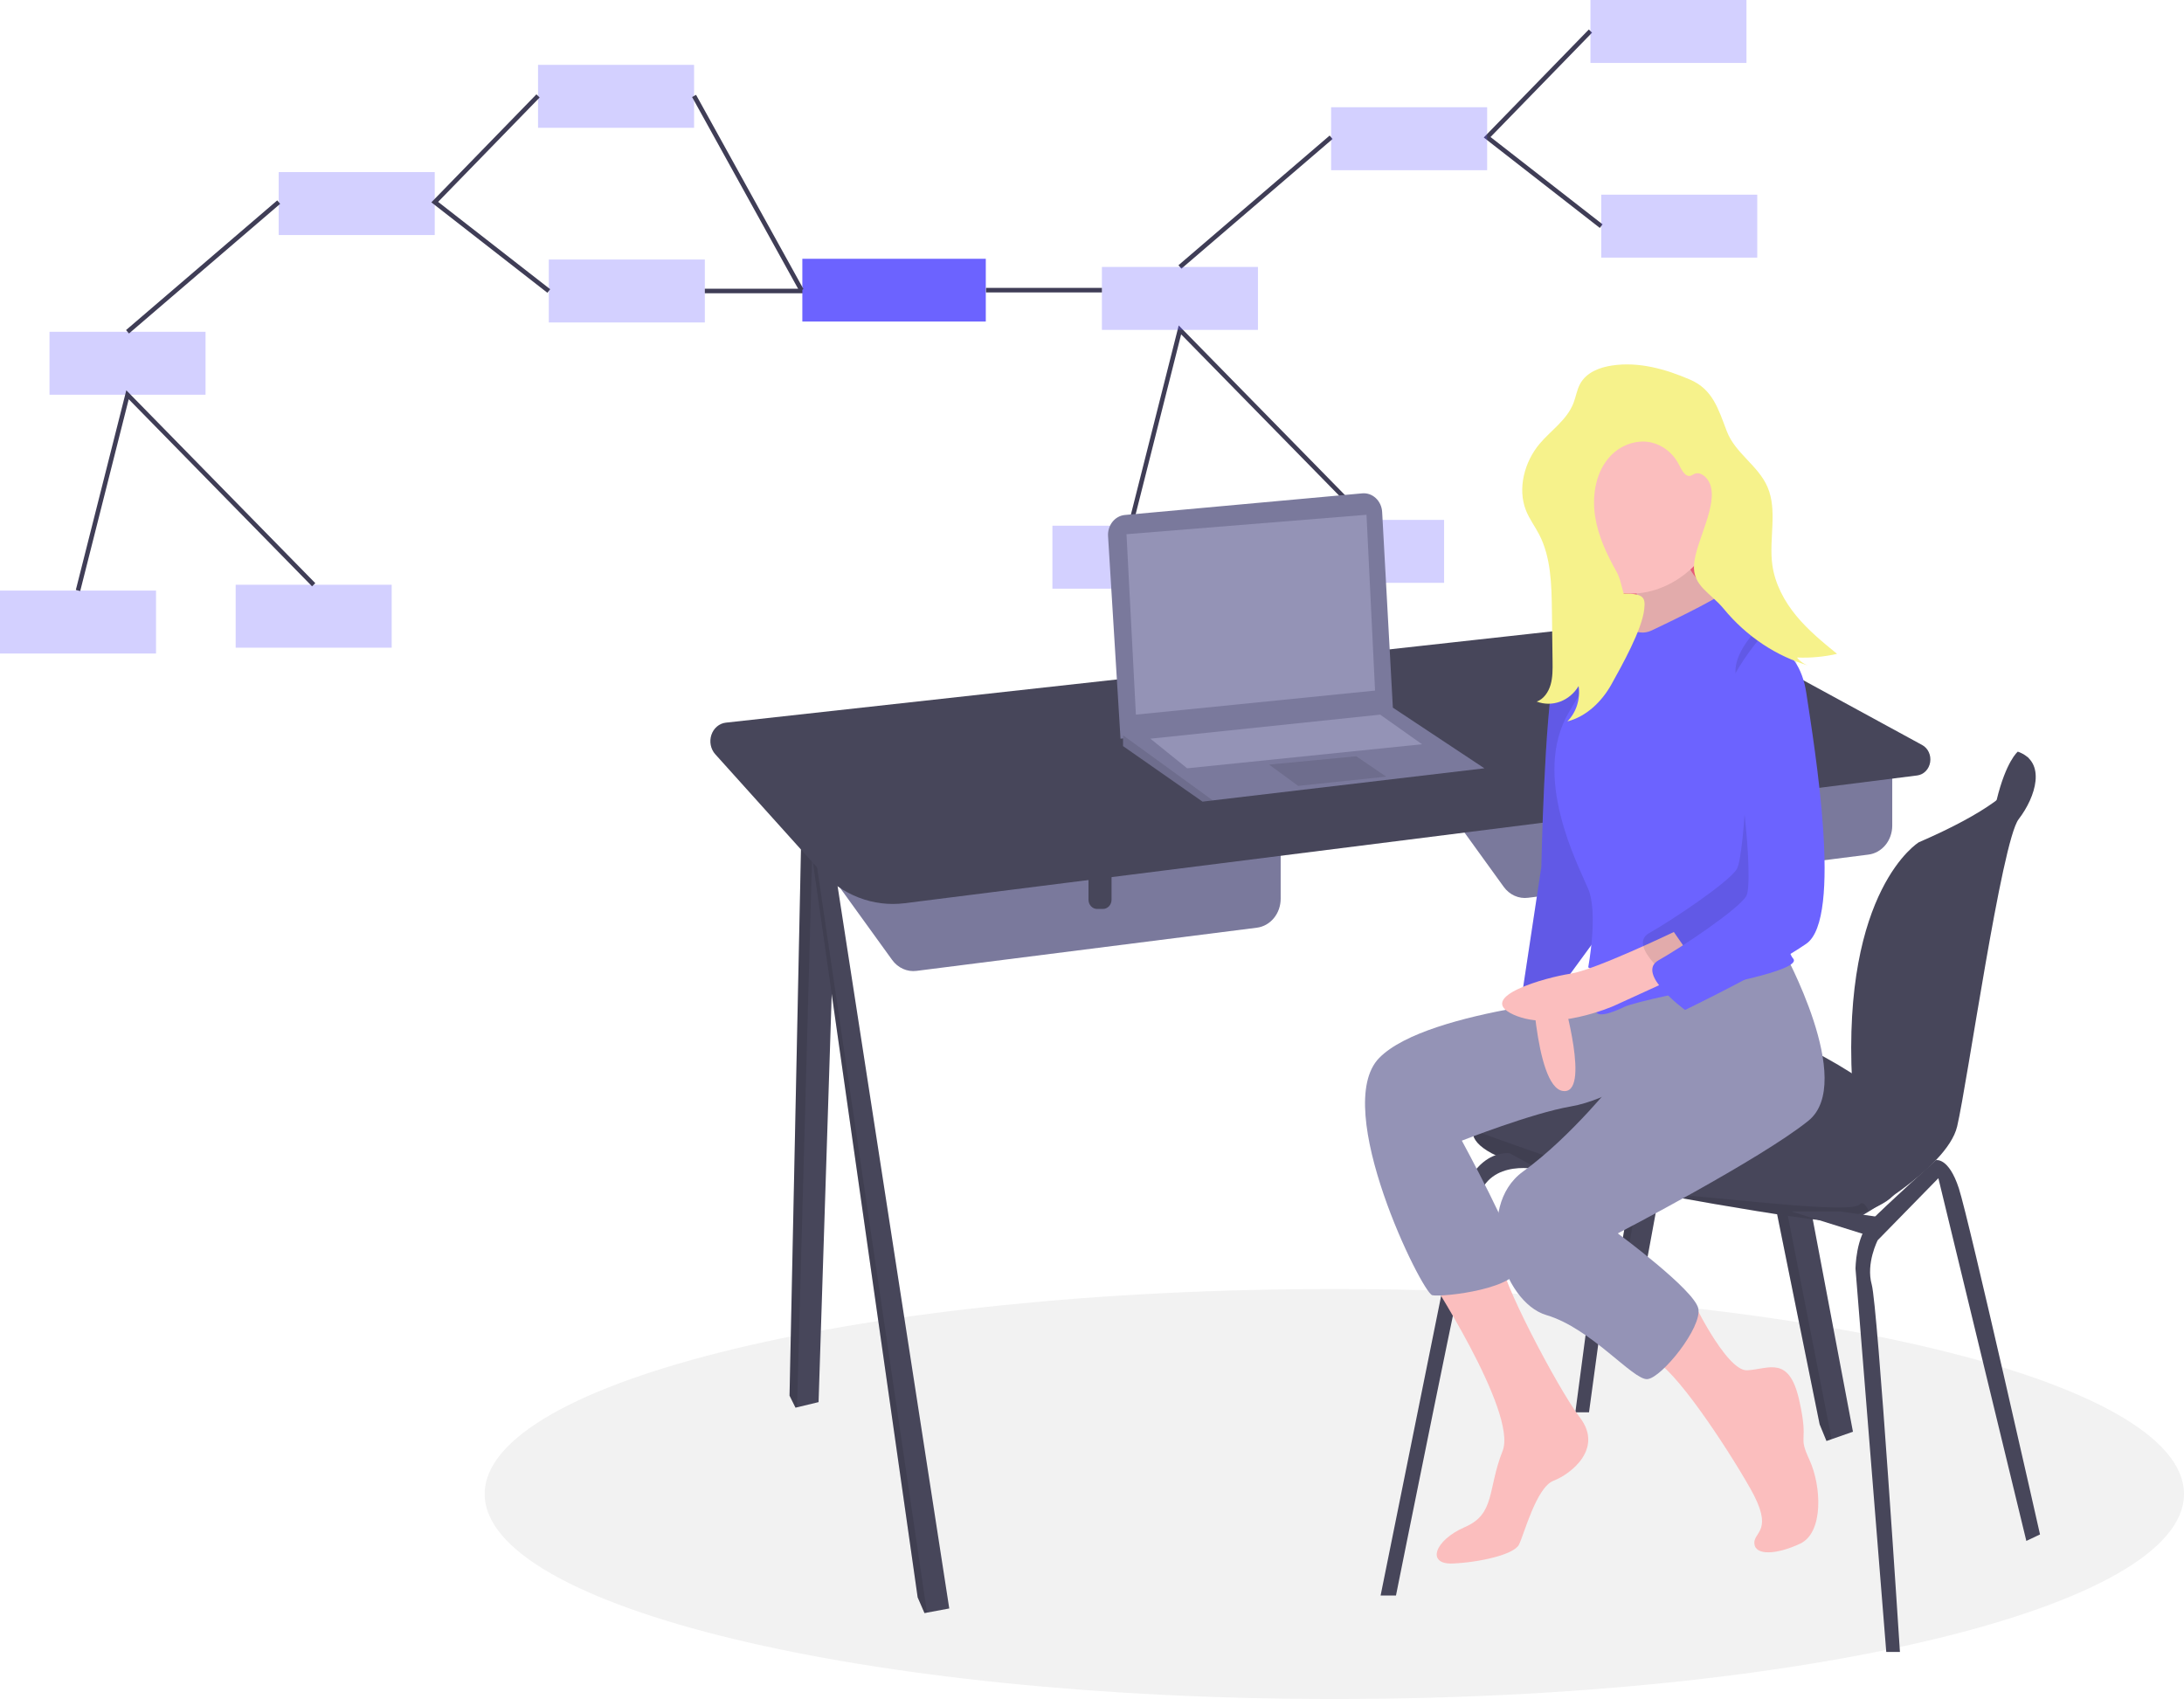 <svg width="482" height="375" viewBox="0 0 482 375" fill="none" xmlns="http://www.w3.org/2000/svg">
<rect width="482" height="375" fill="#E5E5E5"/>
<g id="software 1">
<rect width="482" height="375" fill="white"/>
<path id="Vector" d="M351.006 6.859L328.207 30.295L353.381 49.914" stroke="#3F3D56" stroke-miterlimit="10"/>
<path id="Vector_2" d="M293.772 30.296L260.405 58.919" stroke="#3F3D56" stroke-miterlimit="10"/>
<path id="Vector_3" d="M249.481 116.025L260.405 72.812L301.49 114.75" stroke="#3F3D56" stroke-miterlimit="10"/>
<g id="stitky">
<path id="Vector_4" opacity="0.3" d="M328.207 23.67H293.772V37.564H328.207V23.67Z" fill="#6C63FF"/>
<path id="Vector_5" opacity="0.3" d="M385.441 0H351.006V13.893H385.441V0Z" fill="#6C63FF"/>
<path id="Vector_6" opacity="0.3" d="M387.816 42.967H353.381V56.86H387.816V42.967Z" fill="#6C63FF"/>
<path id="Vector_7" opacity="0.3" d="M277.623 58.919H243.188V72.812H277.623V58.919Z" fill="#6C63FF"/>
<path id="Vector_8" opacity="0.3" d="M266.699 116.036H232.263V129.93H266.699V116.036Z" fill="#6C63FF"/>
<path id="Vector_9" opacity="0.3" d="M318.708 114.75H284.273V128.643H318.708V114.75Z" fill="#6C63FF"/>
<path id="Vector_10" opacity="0.3" d="M95.944 37.983H61.509V51.877H95.944V37.983Z" fill="#6C63FF"/>
<path id="Vector_11" opacity="0.3" d="M153.178 14.313H118.742V28.206H153.178V14.313Z" fill="#6C63FF"/>
<path id="Vector_12" opacity="0.3" d="M155.553 57.28H121.117V71.173H155.553V57.28Z" fill="#6C63FF"/>
<path id="Vector_13" opacity="0.3" d="M45.36 73.231H10.924V87.125H45.36V73.231Z" fill="#6C63FF"/>
<path id="Vector_14" opacity="0.3" d="M34.435 130.349H0V144.242H34.435V130.349Z" fill="#6C63FF"/>
<path id="Vector_15" opacity="0.3" d="M86.445 129.063H52.009V142.956H86.445V129.063Z" fill="#6C63FF"/>
</g>
<path id="Vector_16" d="M118.742 21.172L95.944 44.608L121.117 64.227" stroke="#3F3D56" stroke-miterlimit="10"/>
<path id="Vector_17" d="M61.509 44.608L28.142 73.231" stroke="#3F3D56" stroke-miterlimit="10"/>
<path id="Vector_18" d="M17.218 130.338L28.142 87.125L69.227 129.062" stroke="#3F3D56" stroke-miterlimit="10"/>
<path id="Vector_19" d="M155.553 64.226H194.604" stroke="#3F3D56" stroke-miterlimit="10"/>
<path id="Vector_20" d="M217.561 57.116H177.074V70.967H217.561V57.116Z" fill="#6C63FF"/>
<path id="Vector_21" d="M217.613 64.041H243.188" stroke="#3F3D56" stroke-miterlimit="10"/>
<path id="Vector_22" d="M176.88 64.041L153.178 21.172" stroke="#3F3D56" stroke-miterlimit="10"/>
<path id="Vector_23" d="M294.485 375C398.046 375 482 354.742 482 329.753C482 304.764 398.046 284.506 294.485 284.506C190.923 284.506 106.969 304.764 106.969 329.753C106.969 354.742 190.923 375 294.485 375Z" fill="#F2F2F2"/>
<path id="Vector_24" d="M381.417 180.809L363.131 280.062H359.173L358.738 279.329L357.477 277.203L373.311 184.485L375.715 183.394L381.417 180.809Z" fill="#47465A"/>
<path id="Vector_25" opacity="0.1" d="M375.715 183.394L358.738 279.329L357.477 277.203L373.311 184.485L375.715 183.394Z" fill="black"/>
<path id="Vector_26" d="M408.939 316.006L404.238 317.648L403.095 318.048L401.587 314.372L375.715 186.511L378.405 185.857L384.056 184.485L408.939 316.006Z" fill="#47465A"/>
<path id="Vector_27" opacity="0.1" d="M404.238 317.648L403.095 318.048L401.587 314.372L375.715 186.511L378.405 185.857L404.238 317.648Z" fill="black"/>
<path id="Vector_28" d="M184.803 180.809L180.656 309.471L175.904 310.614L175.566 310.696L174.247 308.041L176.886 182.034L179.425 181.642L184.803 180.809Z" fill="#47465A"/>
<path id="Vector_29" opacity="0.1" d="M179.425 181.642L175.904 310.614L175.566 310.696L174.247 308.041L176.886 182.034L179.425 181.642Z" fill="black"/>
<path id="Vector_30" d="M209.498 355.013L204.582 355.932L204.031 356.034L202.523 352.562L178.582 184.485L179.272 184.258L182.918 183.055L209.498 355.013Z" fill="#47465A"/>
<path id="Vector_31" opacity="0.1" d="M204.582 355.932L204.031 356.034L202.523 352.562L178.582 184.485L179.272 184.258L204.582 355.932Z" fill="black"/>
<path id="Vector_32" d="M313.554 170.393L331.859 195.733C332.486 196.601 333.309 197.28 334.248 197.705C335.188 198.129 336.212 198.285 337.223 198.156L412.365 188.622C413.81 188.439 415.142 187.687 416.109 186.51C417.076 185.332 417.61 183.811 417.61 182.235V163.45L313.554 170.393Z" fill="#7A799C"/>
<path id="Vector_33" d="M375.196 174.478H380.286V182.436C380.286 182.979 380.087 183.5 379.732 183.885C379.377 184.269 378.896 184.485 378.395 184.485H377.087C376.586 184.485 376.105 184.269 375.75 183.885C375.395 183.5 375.196 182.979 375.196 182.436V174.478Z" fill="#47465A"/>
<path id="Vector_34" d="M178.582 186.527L196.887 211.866C197.514 212.735 198.337 213.414 199.277 213.838C200.216 214.263 201.241 214.418 202.252 214.29L277.394 204.756C278.838 204.573 280.171 203.821 281.138 202.643C282.105 201.466 282.639 199.945 282.639 198.369V179.583L178.582 186.527Z" fill="#7A799C"/>
<path id="Vector_35" d="M240.225 190.612H245.314V198.57C245.314 199.113 245.115 199.634 244.76 200.018C244.406 200.403 243.925 200.619 243.423 200.619H242.116C241.614 200.619 241.133 200.403 240.778 200.018C240.424 199.634 240.225 199.113 240.225 198.57V190.612H240.225Z" fill="#47465A"/>
<path id="Vector_36" d="M199.612 199.36L423.122 171.155C423.824 171.066 424.481 170.734 424.996 170.209C425.51 169.684 425.855 168.993 425.978 168.239C426.101 167.485 425.997 166.708 425.68 166.023C425.364 165.338 424.852 164.782 424.22 164.437L384.238 142.653C376.363 138.363 367.521 136.598 358.752 137.567L160.181 159.502C159.471 159.583 158.796 159.878 158.234 160.355C157.672 160.831 157.245 161.47 157.002 162.197C156.759 162.924 156.711 163.711 156.861 164.467C157.012 165.223 157.356 165.918 157.855 166.472L180.978 192.174C183.372 194.834 186.295 196.865 189.525 198.11C192.755 199.356 196.206 199.784 199.612 199.36V199.36Z" fill="#47465A"/>
<path id="Vector_37" d="M447.712 167.332L445.321 165.9C445.321 165.9 442.74 167.959 440.637 176.63C438.535 185.302 444.567 176.724 444.567 176.724L447.206 170.802L447.712 167.332Z" fill="#47465A"/>
<path id="Vector_38" d="M422.134 246.774C422.134 246.774 419.684 259.231 418.553 262.703C417.999 264.402 415.322 265.956 412.355 267.145C409.724 268.207 407.001 268.977 404.226 269.443C401.022 269.851 359.927 262.907 339.945 258.21C326.484 255.047 324.744 251.418 325.042 249.388C325.138 248.783 325.405 248.226 325.807 247.795C325.807 247.795 345.6 233.295 352.575 226.351C359.55 219.407 373.311 224.921 388.392 227.781C403.472 230.64 422.134 246.774 422.134 246.774Z" fill="#47465A"/>
<path id="Vector_39" d="M445.321 165.9C445.321 165.9 454.558 172.435 423.454 185.914C423.454 185.914 406.548 196.241 408.749 238.781C408.853 240.694 409.391 242.55 410.314 244.184C413.524 249.902 420.4 264.378 408.939 266.175V269.443C408.939 269.443 429.675 258.21 431.937 248.612C434.199 239.013 441.739 185.71 445.51 180.809C449.28 175.907 451.73 168.147 445.321 165.9Z" fill="#47465A"/>
<path id="Vector_40" opacity="0.1" d="M412.355 267.145C409.724 268.207 407.001 268.977 404.226 269.443C401.022 269.851 359.927 262.907 339.945 258.21C326.484 255.047 324.744 251.418 325.042 249.388C333.89 252.665 362.623 263.069 372.934 263.929C385.187 264.95 408.596 267.788 410.37 265.858C411.052 265.115 411.752 265.899 412.355 267.145Z" fill="black"/>
<path id="Vector_41" d="M304.694 352.154L322.602 263.52C322.602 263.52 325.807 254.126 333.159 254.534L339.945 258.21C339.945 258.21 328.635 255.351 326.184 264.745C323.733 274.14 308.087 352.154 308.087 352.154H304.694Z" fill="#47465A"/>
<path id="Vector_42" d="M347.674 311.717L354.837 257.598H358.042L350.69 311.717H347.674Z" fill="#47465A"/>
<path id="Vector_43" d="M416.291 364.612L409.505 280.062C409.505 280.062 409.505 272.914 412.898 269.443C416.291 265.971 427.245 256.067 427.245 256.067C427.245 256.067 430.052 255.351 432.314 262.295C434.576 269.238 450.222 338.675 450.222 338.675L447.206 340.105L427.79 260.048L414.406 273.731C414.406 273.731 411.767 278.837 413.086 283.534C414.406 288.231 419.307 364.612 419.307 364.612H416.291Z" fill="#47465A"/>
<path id="Vector_44" d="M395.367 267.4L412.332 272.71L416.102 268.83L406.3 267.4H395.367Z" fill="#47465A"/>
<path id="Vector_45" d="M244.543 118.337L247.294 163.041L307.428 156.71L305.035 113.01C305.003 112.425 304.863 111.852 304.624 111.326C304.384 110.801 304.05 110.332 303.641 109.948C303.232 109.564 302.756 109.273 302.242 109.091C301.727 108.91 301.184 108.841 300.645 108.89L248.251 113.665C247.191 113.762 246.208 114.305 245.514 115.179C244.821 116.053 244.472 117.187 244.543 118.337Z" fill="#7A799C"/>
<path id="Vector_46" d="M327.598 169.576L267.652 176.661L265.39 176.928L247.859 164.675V162.02L307.427 156.208L327.598 169.576Z" fill="#7A799C"/>
<path id="Vector_47" opacity="0.1" d="M267.652 176.661L265.39 176.928L247.859 164.675V162.298L267.652 176.661Z" fill="black"/>
<path id="monitor" d="M248.613 117.907L250.687 157.731L303.469 152.421L301.584 113.618L248.613 117.907Z" fill="#9493B6"/>
<path id="Vector_48" opacity="0.1" d="M280.094 168.759L286.503 173.457L305.92 171.414L299.322 166.921L280.094 168.759Z" fill="black"/>
<path id="Vector_49" d="M253.891 163.041L261.997 169.576L313.837 164.267L304.6 157.731L253.891 163.041Z" fill="#9493B6"/>
<path id="Vector_50" d="M384.15 102.692H345.883V144.15H384.15V102.692Z" fill="#FF6584"/>
<path id="Vector_51" opacity="0.1" d="M384.15 102.692H345.883V144.15H384.15V102.692Z" fill="black"/>
<path id="Vector_52" d="M359.062 121.878C359.062 121.878 364.46 137.717 359.062 140.642C353.664 143.566 378.406 140.642 378.406 140.642L385.378 134.55C385.378 134.55 369.633 129.676 371.883 118.467C374.132 107.257 359.062 121.878 359.062 121.878Z" fill="#FBBEBE"/>
<path id="Vector_53" opacity="0.1" d="M359.062 121.878C359.062 121.878 364.46 137.717 359.062 140.642C353.664 143.566 378.406 140.642 378.406 140.642L385.378 134.55C385.378 134.55 369.633 129.676 371.883 118.467C374.132 107.257 359.062 121.878 359.062 121.878Z" fill="black"/>
<path id="Vector_54" d="M314.751 280.758C314.751 280.758 334.995 311.705 331.621 320.234C328.247 328.763 330.046 334.124 323.299 337.048C316.551 339.972 314.751 345.333 320.599 345.09C326.448 344.846 334.095 343.14 335.22 340.947C336.344 338.754 339.043 328.276 342.867 326.814C346.691 325.351 353.889 319.747 348.715 312.924C343.542 306.101 330.507 280.969 331.514 278.427C332.521 275.884 314.751 280.758 314.751 280.758Z" fill="#FBBEBE"/>
<path id="Vector_55" d="M357.038 219.594C357.038 219.594 315.201 222.518 304.405 233.484C293.608 244.45 313.852 285.388 316.101 285.875C318.35 286.363 335.894 284.413 335.22 279.052C334.545 273.691 322.624 251.76 322.624 251.76C322.624 251.76 338.144 245.668 346.691 244.206C355.238 242.744 364.685 235.921 364.685 235.921L357.038 219.594Z" fill="#9493B6"/>
<path id="Vector_56" d="M337.919 212.771C337.919 212.771 338.594 239.82 344.892 240.794C351.189 241.769 344.892 220.081 344.892 220.081L344.667 211.796L337.919 212.771Z" fill="#FBBEBE"/>
<path id="Vector_57" d="M357.038 141.86C357.038 141.86 345.341 138.205 343.092 147.952C340.843 157.699 340.168 191.327 340.168 191.327L336.119 218.132C336.119 218.132 343.542 215.695 345.116 216.914L354.563 203.999L357.038 141.86Z" fill="#6C63FF"/>
<path id="Vector_58" opacity="0.1" d="M357.038 141.86C357.038 141.86 345.341 138.205 343.092 147.952C340.843 157.699 340.168 191.327 340.168 191.327L336.119 218.132C336.119 218.132 343.542 215.695 345.116 216.914L354.563 203.999L357.038 141.86Z" fill="black"/>
<path id="Vector_59" d="M373.019 285.947C373.019 285.947 380.88 302.689 385.603 302.445C390.327 302.202 394.825 299.034 397.074 309.025C399.324 319.016 396.625 316.335 399.324 322.184C402.023 328.032 402.473 338.267 397.299 340.703C392.126 343.14 387.403 343.384 387.178 340.703C386.953 338.023 391.676 338.023 386.278 328.519C380.88 319.016 369.409 301.714 364.685 300.009C359.962 298.303 373.019 285.947 373.019 285.947Z" fill="#FBBEBE"/>
<path id="Vector_60" d="M393.476 209.603C393.476 209.603 409.67 238.845 399.099 247.374C388.527 255.903 357.038 272.229 357.038 272.229C357.038 272.229 373.907 284.657 374.807 288.799C375.706 292.942 366.709 304.151 363.56 304.395C360.411 304.639 351.189 293.186 341.293 290.261C331.396 287.337 325.323 266.381 336.119 258.583C346.916 250.785 357.038 237.87 357.038 237.87L353.89 219.109L393.476 209.603Z" fill="#9493B6"/>
<path id="Vector_61" d="M379.438 112.087C379.438 122.45 369.639 131.016 360.074 131.016C355.481 131.016 351.075 129.039 347.827 125.52C344.579 122.002 342.755 117.229 342.755 112.253C342.755 107.276 344.579 102.504 347.827 98.985C351.075 95.466 355.481 93.489 360.074 93.489C369.639 93.489 379.438 101.724 379.438 112.087Z" fill="#FBBEBE"/>
<path id="Vector_62" d="M364.46 139.179C364.46 139.179 379.98 131.869 379.98 130.894C379.98 129.92 388.977 133.087 391.001 135.037C393.026 136.986 394.15 136.743 395.5 140.642C396.85 144.54 388.752 180.849 388.752 180.849C388.752 180.849 393.251 208.872 395.725 211.553C398.199 214.233 375.706 218.132 375.706 218.132C375.706 218.132 360.861 221.056 358.387 222.275C355.913 223.493 351.414 225.199 352.314 222.275C353.214 219.35 357.038 217.157 350.515 213.502C350.515 213.502 352.764 201.562 350.515 196.201C348.265 190.84 337.919 171.345 346.241 157.212C354.563 143.078 358.387 137.961 358.387 137.961C358.387 137.961 361.311 140.642 364.46 139.179Z" fill="#6C63FF"/>
<path id="Vector_63" d="M369.409 205.704C369.409 205.704 351.864 214.134 346.578 214.915C341.293 215.695 325.323 220.081 334.095 223.98C342.867 227.879 356.138 222.031 356.138 222.031L374.807 213.502L369.409 205.704Z" fill="#FBBEBE"/>
<path id="Vector_64" opacity="0.1" d="M388.297 138.432C388.297 138.432 394.776 135.037 396.575 146.977C398.375 158.918 404.673 196.688 396.575 202.293C388.478 207.897 369.809 216.914 369.809 216.914C369.809 216.914 358.788 208.872 363.961 205.948C369.134 203.024 381.505 194.739 383.305 191.814C385.104 188.89 386.922 156.251 383.773 150.89C380.624 145.529 388.297 138.432 388.297 138.432Z" fill="black"/>
<path id="Vector_65" d="M387.853 141.524C387.853 141.524 396.85 141.037 398.649 152.977C400.448 164.918 406.746 202.688 398.649 208.293C390.552 213.897 371.883 222.914 371.883 222.914C371.883 222.914 360.861 214.872 366.035 211.948C371.208 209.024 383.579 200.739 385.378 197.814C387.178 194.89 384.029 164.43 380.88 159.069C377.731 153.708 387.853 141.524 387.853 141.524Z" fill="#6C63FF"/>
<path id="Vector_66" d="M355.808 80.667C353.047 81.074 350.085 82.168 348.695 84.785C348.015 86.066 347.796 87.568 347.272 88.932C345.827 92.696 342.316 94.944 339.782 97.958C336.48 101.886 334.839 107.804 336.787 112.68C337.541 114.568 338.766 116.186 339.695 117.98C342.287 122.987 342.425 128.999 342.499 134.738L342.644 146.023C342.666 147.746 342.684 149.504 342.205 151.147C341.726 152.791 340.656 154.33 339.14 154.849C340.813 155.477 342.632 155.482 344.309 154.862C345.985 154.242 347.422 153.032 348.391 151.426C348.598 152.848 348.48 154.302 348.047 155.662C347.615 157.023 346.881 158.247 345.909 159.229C350.033 158.177 353.491 154.927 355.67 150.991C357.848 147.055 362.432 138.949 362.885 134.385C363.124 131.972 362.885 131 358.338 131C357.842 129.377 357.571 127.62 356.75 126.16C354.634 122.395 352.728 118.391 352.046 114.046C351.364 109.701 352.049 104.933 354.653 101.547C355.653 100.238 356.913 99.191 358.338 98.483C359.763 97.775 361.317 97.424 362.885 97.457C364.452 97.523 365.978 98.023 367.316 98.911C368.653 99.798 369.759 101.042 370.525 102.525C371.127 103.752 371.984 105.415 373.203 104.984C373.429 104.88 373.649 104.763 373.863 104.633C375.223 103.962 376.767 105.285 377.367 106.767C379.258 111.443 374.223 119.518 373.863 124.608C373.528 129.343 377.515 130.837 380.428 134.385C385.458 140.489 392.03 144.863 399.329 146.966C398.261 146.675 397.302 146.03 396.588 145.121C399.555 145.25 402.527 144.98 405.433 144.318C402.269 141.734 399.081 139.128 396.439 135.928C393.797 132.728 391.704 128.857 391.134 124.608C390.37 118.906 392.33 112.731 390.089 107.506C388.04 102.729 382.958 100.059 381.102 95.191C379.217 90.245 377.995 85.948 373.004 83.796C367.557 81.446 361.693 79.799 355.808 80.667Z" fill="#F6F28B"/>
</g>
</svg>

